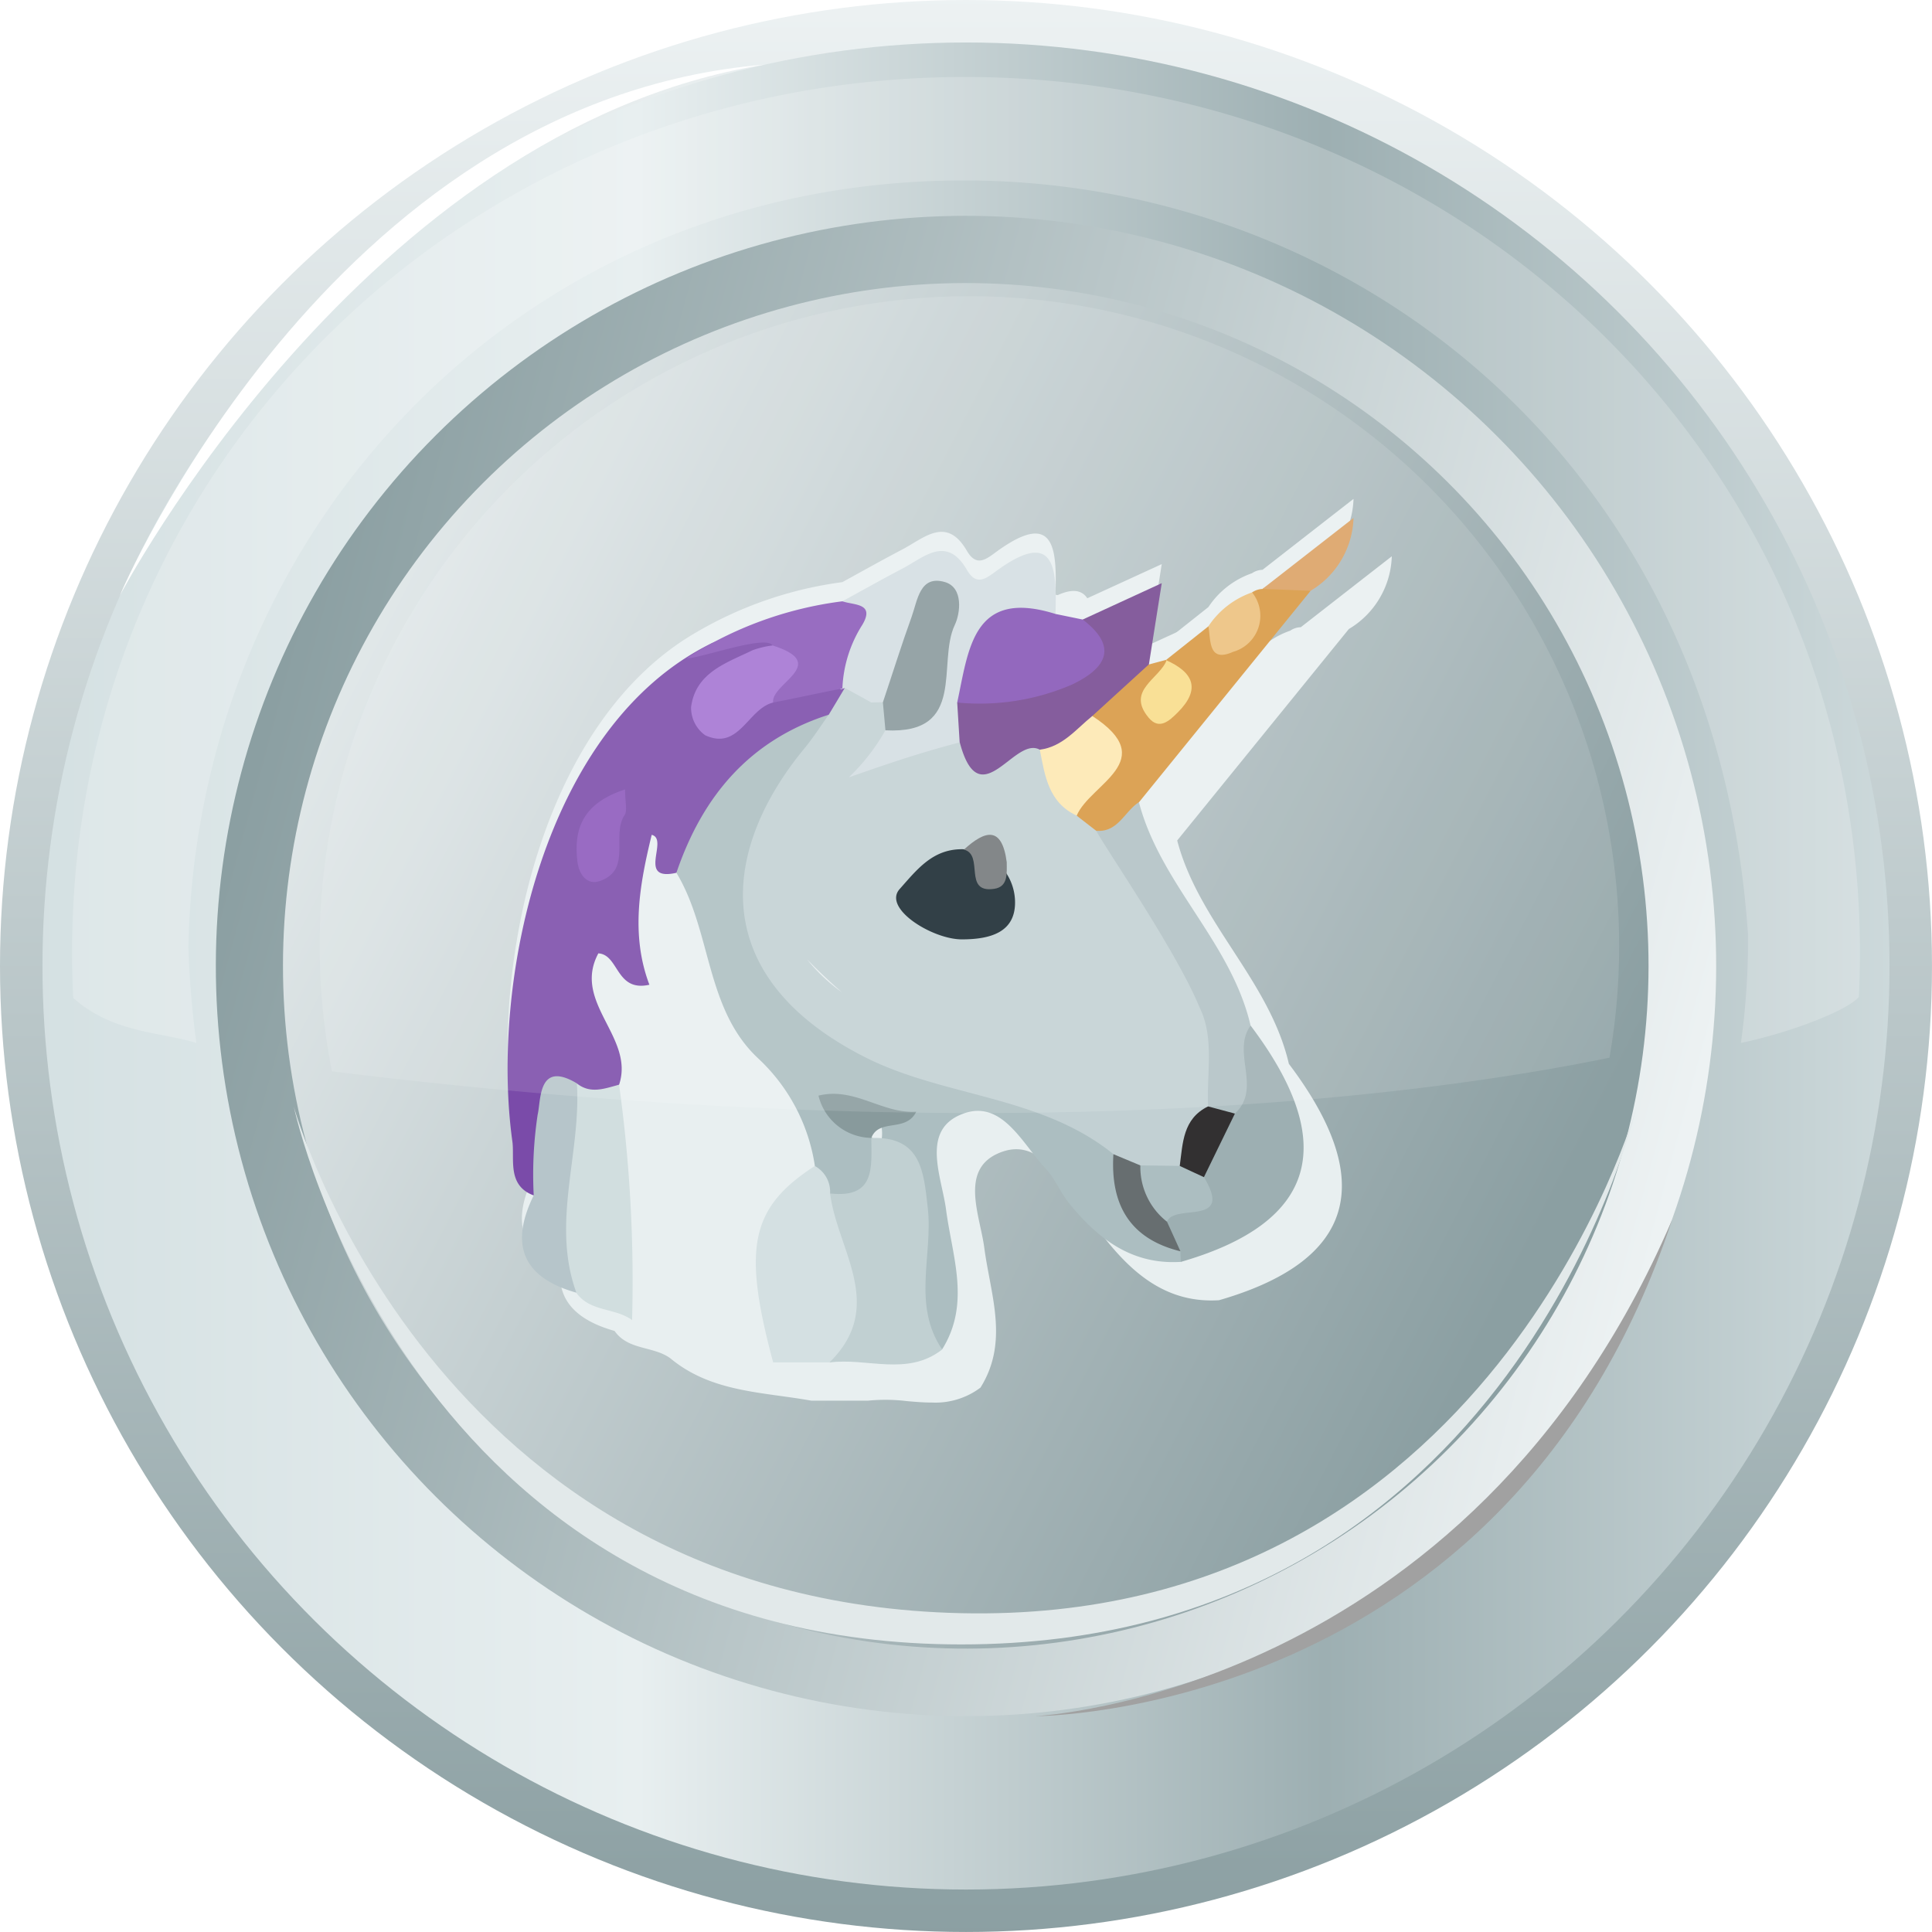<svg xmlns="http://www.w3.org/2000/svg" xmlns:xlink="http://www.w3.org/1999/xlink" width="100.961" height="100.961" viewBox="0 0 100.961 100.961">
  <defs>
    <linearGradient id="linear-gradient" x1="0.5" x2="0.5" y2="1" gradientUnits="objectBoundingBox">
      <stop offset="0" stop-color="#edf2f3"/>
      <stop offset="1" stop-color="#8b9fa2"/>
    </linearGradient>
    <linearGradient id="linear-gradient-2" x1="0.5" x2="0.5" y2="1" gradientUnits="objectBoundingBox">
      <stop offset="0" stop-color="#d4e0e2"/>
      <stop offset="0.325" stop-color="#e8eff0"/>
      <stop offset="0.691" stop-color="#9dafb2"/>
      <stop offset="1" stop-color="#cedadc"/>
    </linearGradient>
    <linearGradient id="linear-gradient-4" x1="0.592" y1="-0.138" x2="0.312" y2="0.927" gradientUnits="objectBoundingBox">
      <stop offset="0" stop-color="#edf2f3"/>
      <stop offset="0.842" stop-color="#9bacaf"/>
      <stop offset="1" stop-color="#8b9fa2"/>
    </linearGradient>
    <filter id="Union_82" x="26.524" y="27.071" width="46.207" height="46.223" filterUnits="userSpaceOnUse">
      <feOffset dx="2" dy="2" input="SourceAlpha"/>
      <feGaussianBlur result="blur"/>
      <feFlood flood-color="#82989b"/>
      <feComposite operator="in" in2="blur"/>
      <feComposite in="SourceGraphic"/>
    </filter>
    <filter id="Union_84" x="26.524" y="26.071" width="44.207" height="45.223" filterUnits="userSpaceOnUse">
      <feOffset dy="-1" input="SourceAlpha"/>
      <feGaussianBlur result="blur-2"/>
      <feFlood flood-color="#f2fafc"/>
      <feComposite operator="in" in2="blur-2"/>
      <feComposite in="SourceGraphic"/>
    </filter>
  </defs>
  <g id="coin-silver" transform="translate(-435.87 -37.045)">
    <circle id="Ellipse_37" data-name="Ellipse 37" cx="50.48" cy="50.48" r="50.48" transform="translate(435.87 37.045)" fill="url(#linear-gradient)"/>
    <circle id="Ellipse_38" data-name="Ellipse 38" cx="48.261" cy="48.261" r="48.261" transform="translate(438.089 135.787) rotate(-90)" fill="url(#linear-gradient-2)"/>
    <circle id="Ellipse_39" data-name="Ellipse 39" cx="39.201" cy="39.201" r="39.201" transform="translate(534.362 59.806) rotate(105)" fill="url(#linear-gradient)"/>
    <circle id="Ellipse_40" data-name="Ellipse 40" cx="35.684" cy="35.684" r="35.684" transform="matrix(0.226, -0.974, 0.974, 0.226, 443.517, 114.209)" fill="url(#linear-gradient-4)"/>
    <path id="Path_85312" data-name="Path 85312" d="M451.223,94.878s5.963,28.1,34.882,28.1,35.291-28.1,35.291-28.1-7.6,27.081-35.291,26.468S451.223,94.878,451.223,94.878Z" fill="#e2e9ea"/>
    <g id="Group_81381" data-name="Group 81381" transform="translate(118.22 -170.335)">
      <g id="Group_81382" data-name="Group 81382" transform="translate(344.174 234.451)">
        <g transform="matrix(1, 0, 0, 1, -26.52, -27.07)" filter="url(#Union_82)">
          <path id="Union_82-2" data-name="Union 82" d="M18.872,44.148a9.274,9.274,0,0,0-2.049-.023c-.985,0-1.966,0-2.945,0-2.543-.459-5.23-.431-7.371-2.215C5.622,41.26,4.3,41.5,3.592,40.48.783,39.689.087,37.97,1.362,35.4c-1.4-.521-.986-1.913-1.114-2.826C-.876,24.444,1.729,11.642,9.885,6.958A20.35,20.35,0,0,1,17.494,4.35c1.046-.573,2.088-1.16,3.144-1.713,1.13-.592,2.3-1.761,3.364.075.465.8.929.507,1.451.118,3.176-2.358,3.251-.2,3.179,2.178h0c.479.1.95.2,1.427.293l4.127-1.893L33.514,7.65l.9-.245,2.21-1.753A4.491,4.491,0,0,1,38.9,3.886a1,1,0,0,1,.551-.18Q41.827,1.853,44.207,0a4.581,4.581,0,0,1-2.244,3.8Q37.478,9.325,32.993,14.85c1.128,4.3,4.823,7.314,5.837,11.674,4.659,6.168,3.436,10.306-3.651,12.351-2.564.161-4.333-1.217-5.834-3.068-.455-.559-.731-1.278-1.217-1.8-1.275-1.353-2.348-3.787-4.531-2.788-1.966.9-.9,3.257-.684,4.923.329,2.471,1.3,4.9-.2,7.3a3.919,3.919,0,0,1-2.541.78C19.739,44.223,19.306,44.186,18.872,44.148Zm.684-11.743a2.3,2.3,0,0,0-.01-.543.868.868,0,0,0-.533.522.021.021,0,0,0,.009.01c.059,0,.119,0,.178,0Q19.385,32.391,19.556,32.405Zm-2.09-7.628c-.652-.568-1.263-1.151-1.822-1.723A9.192,9.192,0,0,0,17.466,24.777Zm.149-15.883a.051.051,0,0,1,.009-.014l-.016.005A.029.029,0,0,0,17.615,8.894Z" transform="translate(26.52 27.07)" fill="#e8eff0"/>
        </g>
        <g transform="matrix(1, 0, 0, 1, -26.52, -27.07)" filter="url(#Union_84)">
          <path id="Union_84-2" data-name="Union 84" d="M18.872,44.148a9.274,9.274,0,0,0-2.049-.023c-.985,0-1.966,0-2.945,0-2.543-.459-5.23-.431-7.371-2.215C5.622,41.26,4.3,41.5,3.592,40.48.783,39.689.087,37.97,1.362,35.4c-1.4-.521-.986-1.913-1.114-2.826C-.876,24.444,1.729,11.642,9.885,6.958A20.35,20.35,0,0,1,17.494,4.35c1.046-.573,2.088-1.16,3.144-1.713,1.13-.592,2.3-1.761,3.364.075.465.8.929.507,1.451.118,3.176-2.358,3.251-.2,3.179,2.178h0c.479.1.95.2,1.427.293l4.127-1.893L33.514,7.65l.9-.245,2.21-1.753A4.491,4.491,0,0,1,38.9,3.886a1,1,0,0,1,.551-.18Q41.827,1.853,44.207,0a4.581,4.581,0,0,1-2.244,3.8Q37.478,9.325,32.993,14.85c1.128,4.3,4.823,7.314,5.837,11.674,4.659,6.168,3.436,10.306-3.651,12.351-2.564.161-4.333-1.217-5.834-3.068-.455-.559-.731-1.278-1.217-1.8-1.275-1.353-2.348-3.787-4.531-2.788-1.966.9-.9,3.257-.684,4.923.329,2.471,1.3,4.9-.2,7.3a3.919,3.919,0,0,1-2.541.78C19.739,44.223,19.306,44.186,18.872,44.148Zm.684-11.743a2.3,2.3,0,0,0-.01-.543.868.868,0,0,0-.533.522.021.021,0,0,0,.009.01c.059,0,.119,0,.178,0Q19.385,32.391,19.556,32.405Zm-2.09-7.628c-.652-.568-1.263-1.151-1.822-1.723A9.192,9.192,0,0,0,17.466,24.777Zm.149-15.883a.051.051,0,0,1,.009-.014l-.016.005A.029.029,0,0,0,17.615,8.894Z" transform="translate(26.52 27.07)" fill="#e8eff0"/>
        </g>
        <g id="Group_81381-2" data-name="Group 81381" transform="translate(0.003 0.001)">
          <path id="Path_85318" data-name="Path 85318" d="M548.262,1238.614c-2.542-.457-5.231-.427-7.373-2.215-1.925-3.75-.724-7.89-1.481-11.783.228-1.686-.949-3-1.21-4.543-.237-1.4-1.02-3.275,1.631-3.279.231,0,.551.2.576-.064.032-.344-.189-.711-.171-1.075.1-2.042.138-4.107,1.542-5.676,1.975.26.592,2.435,1.994,2.932,1.21.869,1.365,2.263,1.746,3.528a17.056,17.056,0,0,0,3.546,6.729c1.333,1.477,2.293,3.177,1.71,5.32a8.154,8.154,0,0,0-2.159,7.354C548.765,1236.777,549.012,1237.772,548.262,1238.614Z" transform="translate(-534.385 -1194.486)" fill="#e8eff0"/>
          <path id="Path_85319" data-name="Path 85319" d="M541.93,1209.458c-2.1.474-.366-1.754-1.291-1.984-.631,2.591-1.111,5.215-.121,7.834-1.765.395-1.581-1.573-2.667-1.64-1.384,2.578,1.913,4.375,1.084,6.864a2.575,2.575,0,0,1-2.458.829c-2.036,1.1-.308,3.727-2.009,4.954-1.4-.518-.984-1.911-1.111-2.826-1.161-8.378,1.645-21.734,10.415-26.028a15.925,15.925,0,0,1,1.68-.609c.706-.439,1.3-.42,1.7.416-.38,1.662-2.669,1.612-3.051,3.358,1.12.7,1.689-.514,2.528-.657a6.016,6.016,0,0,1,3.474-.63,1.423,1.423,0,0,1,.749.679,2.141,2.141,0,0,1-.948,1.772C546.3,1203.358,544.4,1206.707,541.93,1209.458Z" transform="translate(-533.11 -1190.92)" fill="#7a4ba9"/>
          <path id="Path_85320" data-name="Path 85320" d="M545.125,1211.135c1.36-4,3.823-6.937,7.961-8.26.609,1.445-.538,2.294-1.212,3.2-5.564,7.492.208,13.847,6.81,15.045a18.33,18.33,0,0,1,9.19,4.073c1.008,1.9,1.7,4.012,3.576,5.338a.858.858,0,0,1,.033.937c-2.566.161-4.338-1.214-5.838-3.066-.455-.561-.728-1.277-1.217-1.8-1.271-1.354-2.347-3.789-4.532-2.79-1.964.9-.9,3.256-.68,4.921.325,2.473,1.294,4.9-.2,7.3-2.312-.4-1.607-2.311-1.721-3.679-.2-2.379.181-4.851-1.509-6.889.319-1.448-.231-2.11-1.634-1.76a7.337,7.337,0,0,1,1.556,1.793c.528,1.931.013,3.055-2.207,2.87a1.841,1.841,0,0,1-1.14-1.917,9.628,9.628,0,0,0-2.945-5.6C546.626,1218.265,546.979,1214.2,545.125,1211.135Z" transform="translate(-536.305 -1192.598)" fill="#acbec1"/>
          <path id="Path_85321" data-name="Path 85321" d="M556.334,1193.848c1.048-.572,2.088-1.158,3.145-1.712,1.128-.591,2.3-1.762,3.363.074.462.8.931.505,1.45.119,3.174-2.359,3.251-.2,3.177,2.179-2.2.988-4.294,2.07-4.21,4.991a6.122,6.122,0,0,1-.664,2c-2.536,1.553-4.205,4.648-7.768,4.383-.883-3.136,1.963-3.969,3.468-5.631,2.286-.885,2.731-2.838,2.948-5.519-1.247,1.543-1.437,3.109-2.268,4.3a1.686,1.686,0,0,1-.908.505,1.533,1.533,0,0,1-1.6-1.161l-.215.075C555.1,1196.9,556.613,1195.389,556.334,1193.848Z" transform="translate(-538.84 -1189.499)" fill="#d3dde1"/>
          <path id="Path_85322" data-name="Path 85322" d="M558.128,1233c2.611-.091,2.737,1.756,2.951,3.654.277,2.464-.83,5.071.752,7.4-1.825,1.423-3.93.416-5.889.679.854-2.941-.816-5.892.033-8.833,2.387.273,2.16-1.4,2.154-2.9Z" transform="translate(-539.123 -1200.605)" fill="#c1d0d2"/>
          <path id="Path_85323" data-name="Path 85323" d="M554.659,1236.43c.368,2.946,2.966,5.9-.033,8.833l-2.942,0c-1.616-6.017-1.175-8.091,2.176-10.264A1.532,1.532,0,0,1,554.659,1236.43Z" transform="translate(-537.808 -1201.14)" fill="#d4e0e2"/>
          <path id="Path_85324" data-name="Path 85324" d="M580.67,1237.353q-.017-.278-.017-.557c-.454-.449-1.138-.763-.943-1.594.433-.983,1.792-1.315,1.815-2.591a13.306,13.306,0,0,1,1.26-3.635c1.177-1.067-.82-3.366,1.531-3.975C588.977,1231.173,587.754,1235.311,580.67,1237.353Z" transform="translate(-545.491 -1198.481)" fill="#9dafb2"/>
          <path id="Path_85325" data-name="Path 85325" d="M582.767,1193.958a1.036,1.036,0,0,1,.547-.18,2,2,0,0,1,2.509.1l-8.97,11.05c-.593.775-.661,2.158-2.168,1.877a1.506,1.506,0,0,1-1.131-.955c-.1-1.861,2.149-3.389.773-5.44.332-1.671.984-2.98,3.047-2.685l.94-.253c.288.4.027.9.223,1.312a1.791,1.791,0,0,0-.277-1.287l2.224-1.766C582.208,1196.38,582.28,1194.9,582.767,1193.958Z" transform="translate(-543.863 -1190.073)" fill="#d79740"/>
          <path id="Path_85326" data-name="Path 85326" d="M537.447,1229.116c.719.575,1.467.264,2.21.07a74.926,74.926,0,0,1,.679,12.3c-.885-.655-2.209-.417-2.916-1.433C534.677,1236.4,536,1232.759,537.447,1229.116Z" transform="translate(-533.832 -1199.574)" fill="#d1dedf"/>
          <path id="Path_85327" data-name="Path 85327" d="M574.989,1210.595c1.145.1,1.479-1.011,2.235-1.492,1.126,4.3,4.824,7.314,5.835,11.672-1.017,1.4.616,3.275-.823,4.6a1.526,1.526,0,0,1-1.583-.138c-1.19-1.882-.393-4.311-1.7-6.16-.674-1.55-1.394-3.08-2.207-4.563C576.3,1213.147,574.674,1212.3,574.989,1210.595Z" transform="translate(-544.234 -1194.253)" fill="#b1c1c4"/>
          <path id="Path_85328" data-name="Path 85328" d="M575.131,1197.756l-2.96,2.7c-.168,1.515-1.346,1.942-2.532,2.365a8.806,8.806,0,0,0-1.917.884c-2.179,1.177-2.795.264-2.48-1.873l-.128-2.081a6.606,6.606,0,0,1,3.37-1.1c1.829-.342,3.113-1.189,3.19-3.24l4.129-1.9Z" transform="translate(-541.62 -1190.109)" fill="#754790"/>
          <path id="Path_85329" data-name="Path 85329" d="M571.674,1195.877c1.94,1.485,1.136,2.59-.565,3.4a12.169,12.169,0,0,1-5.995.936c.6-2.776.808-5.985,5.133-4.629Z" transform="translate(-541.62 -1190.573)" fill="#8554b5"/>
          <path id="Path_85330" data-name="Path 85330" d="M537,1228.981c.234,3.646-1.356,7.289-.026,10.938-2.807-.791-3.5-2.508-2.229-5.086a21,21,0,0,1,.207-4.227C535.13,1229.85,534.965,1227.765,537,1228.981Z" transform="translate(-533.381 -1199.439)" fill="#b6c5ca"/>
          <path id="Path_85331" data-name="Path 85331" d="M555.378,1194.8c.594.21,1.723.083,1.041,1.23a6.682,6.682,0,0,0-1.041,3.326c-1.178.229-2.442.507-3.62.736-.506-.99.21-1.991-.03-2.983-.332-.59-3.9.723-4.488.662A19.467,19.467,0,0,1,555.378,1194.8Z" transform="translate(-537.884 -1190.45)" fill="#8a59b9"/>
          <path id="Path_85332" data-name="Path 85332" d="M589.359,1192.676l-2.509-.1,4.753-3.705A4.589,4.589,0,0,1,589.359,1192.676Z" transform="translate(-547.399 -1188.875)" fill="#dba061"/>
          <path id="Path_85333" data-name="Path 85333" d="M585.278,1194.167a1.956,1.956,0,0,1-.993,3.106c-1.3.582-1.161-.588-1.29-1.337A4.52,4.52,0,0,1,585.278,1194.167Z" transform="translate(-546.374 -1190.282)" fill="#ecc07b"/>
          <path id="Union_81" data-name="Union 81" d="M21.028,25.53a3.077,3.077,0,0,1-1.667-1.17c-3.8-3.08-8.864-2.971-13.016-5.085C-1.983,15.03-1.1,8.383,3.214,3.156c.458-.557.85-1.17,1.27-1.759.283-.467.561-.934.839-1.4.463.25.92.5,1.378.759.2-.005.409-.01.614-.01a.938.938,0,0,1,.131,1.462A10.45,10.45,0,0,1,5.531,4.671c1.9-.663,3.571-1.245,5.8-1.831.647,2.435,1.591,1.708,2.527.986.572-.444,1.149-.887,1.658-.6,1.632.6,1.584,2.132,1.931,3.448.339.264.677.529,1.016.788.558,1.034,4.218,6.334,5.416,9.266.766,1.575.346,3.416.43,5.141a6.2,6.2,0,0,1-1.287,3.3,2.248,2.248,0,0,1-1.359.425A3.44,3.44,0,0,1,21.028,25.53ZM5.164,15.894c-.651-.567-1.261-1.148-1.819-1.72A9.233,9.233,0,0,0,5.164,15.894Z" transform="translate(12.296 8.881)" fill="#c2d0d3" stroke="rgba(0,0,0,0)" stroke-miterlimit="10" stroke-width="1"/>
          <path id="Path_85335" data-name="Path 85335" d="M550.424,1197.944c3.053.964-.106,1.99.03,2.984-1.32.322-1.773,2.527-3.549,1.709a1.769,1.769,0,0,1-.738-1.468c.236-1.813,1.846-2.31,3.219-2.978A4.77,4.77,0,0,1,550.424,1197.944Z" transform="translate(-536.58 -1191.286)" fill="#a373d2"/>
          <path id="Path_85336" data-name="Path 85336" d="M540.552,1208.191c0,.684.133,1.109-.022,1.339-.719,1.062.411,2.847-1.288,3.447-.691.244-1.1-.36-1.18-1.009C537.854,1210.252,538.342,1208.911,540.552,1208.191Z" transform="translate(-534.415 -1194.011)" fill="#8b57bb"/>
          <path id="Path_85337" data-name="Path 85337" d="M558,1232.164a2.886,2.886,0,0,1-2.762-2.209c1.889-.467,3.336.96,5.109.84-.543,1.1-1.946.333-2.347,1.369Z" transform="translate(-538.993 -1199.772)" fill="#889a9c"/>
          <path id="Path_85338" data-name="Path 85338" d="M576.226,1234.156l1.409.588a4.231,4.231,0,0,1,1.393,2.945q.352.771.7,1.542C577.06,1238.577,576.062,1236.768,576.226,1234.156Z" transform="translate(-544.569 -1200.914)" fill="#676e70"/>
          <path id="Path_85341" data-name="Path 85341" d="M559.957,1201.154q-.067-.73-.134-1.462c.5-1.49.967-2.989,1.5-4.464.311-.859.425-2.212,1.747-1.819.972.289.8,1.638.51,2.24C562.637,1197.633,564.236,1201.383,559.957,1201.154Z" transform="translate(-540.213 -1190.062)" fill="#88989b"/>
          <path id="Path_85342" data-name="Path 85342" d="M579.544,1237.9a3.627,3.627,0,0,1-1.394-2.945l2.058.027a1.577,1.577,0,0,1,1.263.586C583.051,1238.185,579.926,1236.91,579.544,1237.9Z" transform="translate(-545.085 -1201.127)" fill="#acbec1"/>
          <path id="Path_85343" data-name="Path 85343" d="M582.217,1234.454l-1.263-.586c.162-1.2.16-2.468,1.482-3.111l1.4.375Z" transform="translate(-545.831 -1200.011)" fill="#323031"/>
          <path id="Path_85344" data-name="Path 85344" d="M572.92,1208.171c-1.476-.683-1.662-2.087-1.927-3.446,1.194-.151,1.893-1.073,2.743-1.76C577.337,1205.307,573.626,1206.5,572.92,1208.171Z" transform="translate(-543.182 -1192.621)" fill="#fde7b0"/>
          <path id="Path_85345" data-name="Path 85345" d="M579.492,1198.973c1.435.637,1.848,1.514.617,2.742-.429.429-.96.932-1.51.279-1.219-1.448.592-2.037.947-3.046Z" transform="translate(-545.094 -1191.553)" fill="#f8dc88"/>
          <path id="Path_85347" data-name="Path 85347" d="M2.849,0A2.783,2.783,0,0,1,5.631,2.783c0,1.537-1.246,1.928-2.783,1.928S-1.3,3.092-.4,2.082,1.312,0,2.849,0Z" transform="translate(20.886 17.306)" fill="#17272e"/>
          <path id="Path_85346" data-name="Path 85346" d="M566.276,1212.161c0,.568.086,1.279-.651,1.391-1.656.252-.512-1.777-1.586-2.049C565.147,1210.49,566.027,1210.251,566.276,1212.161Z" transform="translate(-540.194 -1194.177)" fill="#737779"/>
        </g>
      </g>
    </g>
    <path id="Path_85313" data-name="Path 85313" d="M519.976,92.318a33.953,33.953,0,1,0-66.762.711C488.038,97.33,510.442,94.275,519.976,92.318Z" fill="#fff" opacity="0.12"/>
    <path id="Path_85314" data-name="Path 85314" d="M446.132,91.547a48.506,48.506,0,0,1-.416-4.992c.416-21.912,17.468-40.239,40.821-40.079,20.2.138,39.014,14.839,40.678,39.386a38.385,38.385,0,0,1-.37,5.685c2.636-.557,5.533-1.687,6.163-2.4q.057-1.149.058-2.314c0-25.8-20.958-45.764-46.758-45.764s-46.673,19.964-46.673,45.764q0,1.187.059,2.359C441.772,91.046,444.316,90.977,446.132,91.547Z" fill="#fff" opacity="0.2"/>
    <path id="Path_85315" data-name="Path 85315" d="M489.956,126.727s24.685.061,33.291-25.934C512.561,125.663,489.956,126.727,489.956,126.727Z" fill="#a1a1a1"/>
    <path id="Path_85316" data-name="Path 85316" d="M442.127,68.178s10.889-25.862,33.664-27.753C454.869,43.841,442.127,68.178,442.127,68.178Z" fill="#fff"/>
  </g>
</svg>
